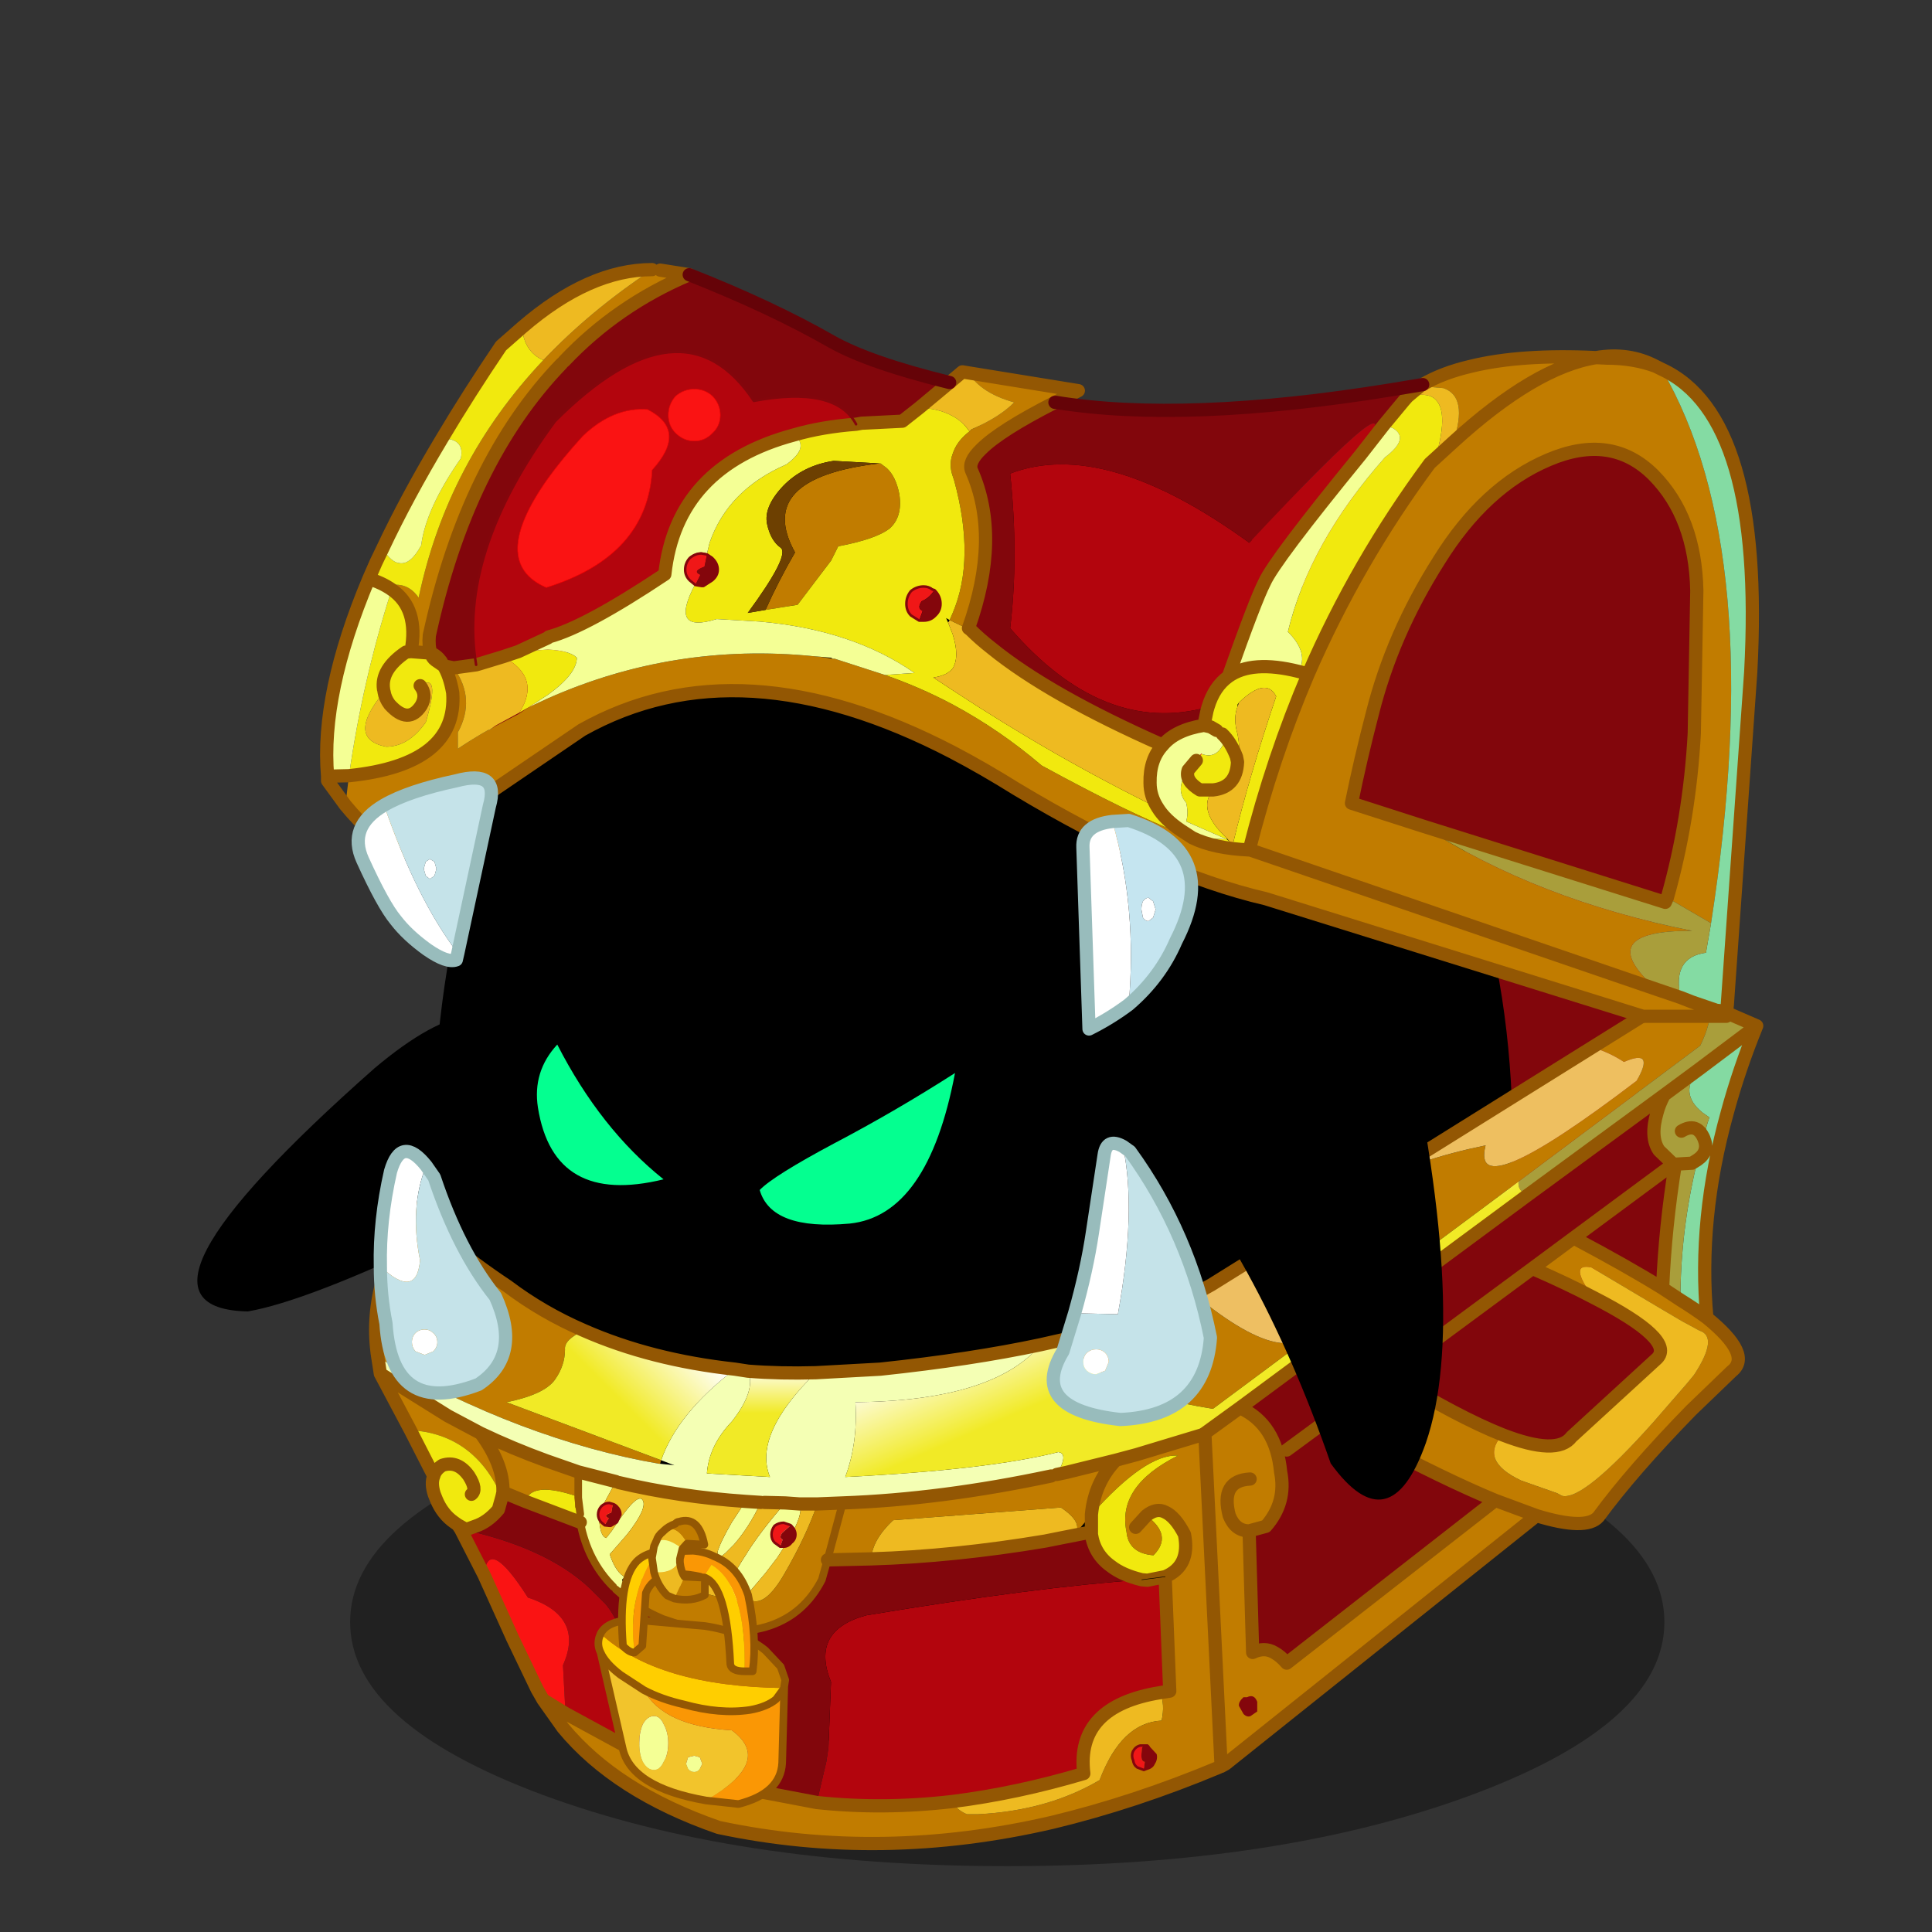 <svg xmlns:ffdec="https://www.free-decompiler.com/flash" xmlns:xlink="http://www.w3.org/1999/xlink" ffdec:objectType="frame" height="90" width="90" xmlns="http://www.w3.org/2000/svg"><rect width="100%" height="100%" fill="#333333" stroke="none"/><use ffdec:characterId="1" height="90" width="90" xlink:href="#a"/><use ffdec:characterId="18" height="131.45" transform="matrix(.573 0 0 .573 6.819 12.216)" width="131.45" xlink:href="#b"/><defs><path d="M90 90H0V0h90v90" fill="#8532b6" fill-opacity="0" fill-rule="evenodd" id="a"/><path d="M45.6 14.2q-18.9 7-45.65 7t-45.65-7q-18.95-7.05-18.95-17 0-9.9 18.95-16.95Q-26.8-26.8-.05-26.8t45.65 7.05Q64.55-12.7 64.55-2.8q0 9.95-18.95 17" fill-opacity=".353" fill-rule="evenodd" transform="translate(64.65 26.8)" id="i"/><path d="M0 12Q18.15-6.9 113.65 4q3.95 68-13.1 91.25Q50.7 116.25 0 93.1V12" fill="#82060c" fill-rule="evenodd" id="c"/><path d="M30.55 16.15q-.5 2.75-6.4 5.65-13.4 6.4-19.2 7.4Q-9.3 28.9 17.4 5.3 23.15.45 26.95.05h.85q.75.1 1.25.65 2.85 2.45 1.5 15.45" fill-rule="evenodd" id="d"/><path d="M51.05 0q21.25.2 37.6 19.55Q104.9 39 106.05 66.3q1.15 27.3-13.45 46.55-14.65 19.45-36.5 19.55-21.8 0-39.3-17.85Q-.9 96.6.05 67.55q1-29.2 15.3-48.45Q29.85-.25 51.05 0" fill-rule="evenodd" id="e"/><path d="M18.3 46.8Q11.05 25.95 0 13.5 11.3-4.6 25.1 1.55q6.95 30.5 2.55 43.25-3.55 10-9.35 2" fill-rule="evenodd" id="g"/><path d="M41.1 2.8q-2.65 14-10.35 14.8-7.7.7-8.85-3.3 1.35-1.4 7.35-4.6 6-3.15 11.85-6.9M.1 6.2Q-.45 2.65 2 0q4.25 8.3 10.45 13.25Q1.65 15.9.1 6.2" id="n" fill="#04ff90" fill-rule="evenodd"/><use ffdec:characterId="3" height="105.25" width="114.4" xlink:href="#c" id="j"/><use ffdec:characterId="5" height="29.2" width="31" xlink:href="#d" id="k"/><use ffdec:characterId="7" height="132.4" width="106.15" xlink:href="#e" id="l"/><use ffdec:characterId="9" height="85" width="137.05" xlink:href="#f" id="m"/><use ffdec:characterId="12" height="50.35" width="29.35" xlink:href="#g" id="o"/><use ffdec:characterId="14" height="75.95" width="141.45" xlink:href="#h" id="p"/><linearGradient gradientTransform="matrix(.004 .009 -.016 .007 77.7 33.5)" gradientUnits="userSpaceOnUse" id="q" spreadMethod="pad" x1="-819.2" x2="819.2"><stop offset=".004" stop-color="#fff"/><stop offset=".584" stop-color="#f1ea26"/></linearGradient><linearGradient gradientTransform="matrix(-.007 .007 -.005 -.005 24.85 39)" gradientUnits="userSpaceOnUse" id="r" spreadMethod="pad" x1="-819.2" x2="819.2"><stop offset=".004" stop-color="#fff"/><stop offset=".584" stop-color="#f1ea26"/></linearGradient><linearGradient gradientTransform="matrix(0 .005 -.018 0 -1.55 40.65)" gradientUnits="userSpaceOnUse" id="s" spreadMethod="pad" x1="-819.2" x2="819.2"><stop offset=".004" stop-color="#fff"/><stop offset=".588" stop-color="#f1ea26"/></linearGradient><g id="b" transform="translate(-16 -54.3)"><use ffdec:characterId="2" height="48" transform="translate(32.564 144.999) scale(.827)" width="129.2" xlink:href="#i"/><use ffdec:characterId="4" height="105.25" transform="translate(44.15 72) scale(.827)" width="114.4" xlink:href="#j"/><use ffdec:characterId="6" height="29.2" transform="translate(20.15 115.45) scale(.827)" width="31" xlink:href="#k"/><use ffdec:characterId="8" height="132.4" transform="translate(39.3 67.5) scale(.827)" width="106.15" xlink:href="#l"/><use ffdec:characterId="10" height="85" transform="translate(34.113 113.113) scale(.827)" width="137.05" xlink:href="#m"/><use ffdec:characterId="11" height="17.7" transform="translate(47.75 117.9) scale(.827)" width="41.1" xlink:href="#n"/><use ffdec:characterId="13" height="50.35" transform="translate(97.15 113.25) scale(.827)" width="29.35" xlink:href="#o"/><use ffdec:characterId="15" height="75.95" transform="translate(30.113 54.363) scale(.827)" width="141.45" xlink:href="#p"/></g><g id="f"><path d="M128.25 30.25q1.45.9 2.6 1.75 4.5 3.65 2.45 5.25l-4 3.85q-5.8 5.95-9.1 10.45-1.2 1.4-6.1-.1l-30.55 24.4-.45.25q-.2 0-.25.1-8.25 3.45-16.35 5.4-16.8 3.9-32.8.5-10.1-3.5-15.3-9.8l.25-1.4 5.7 3.1L29 76.05l7.25 2.25 7.1 1.35q6.5.7 13.35-.1.35.8 1.4 1.25h1.15q6.8-.35 11.9-3.35 2.15-5.65 6.1-5.85.35-1.6-.15-2.75l.95-.15-.45-11.25q2.5-1.05 1.9-4.15-.9-1.75-1.9-2.2-.85-.45-1.85.35 2.65 1.95.7 3.9-2.45-.2-2.65-2.3-.95-4.5 5.05-7.5-3.15-.2-8.5 5.8.3-3.15 2.4-5.35-2.1 2.2-2.4 5.35L68.7 53.3q.9-1.15-1.35-2.65l-16.5 1.25q-2.05 1.95-2.15 3.8l-4.3.1-.55 1.95q-3.45 6.7-13.4 4.6l-2.25-.75q-2.7-1.15-4.6-2.9l1.1-.35.6-.6q-.35 0-.7-.2 1.6-.15 10.6 2.3l.1.1 1.05-.55q1.6 1.6 3.8-2.2 2.2-3.8 3.25-6.9l2.5-.1q9.7-.35 20.5-2.65l.55-.15.95-.2 4.85-1.2 2.05-.55 6.45-1.95.25-.15 3.45-2.5q3.55 1.6 4 6.3.6 3-1.45 5.35l-1.65.45.35 11.95q1.15-.55 2.1 0 .65.35 1.25 1.05l20.5-16q-4.95-2.05-12.1-5.85l-4.05-2.3 5.65-4.2q6.9 4.2 11.2 5.9-2.3 2.55 1.85 4.5l3.55 1.25.45.25q2.05.55 9-7.25l3.3-3.8.7-.85q2.45-3.75.5-4.35l-1.75-.95-1.95-1.15-6.9-4.1q-2.35-.5.2 2.95-2.55-1.35-6-2.85l4.05-3q5.2 2.75 8.75 4.95l1.75 1.15M3.4 43.05.45 37.5l6.65 4.15 3.2 1.7q3.15 1.5 6.45 2.7l3.15 1.1v2.45q-4.6-1.6-5.2.45l-1.7-.7-.5-.2v-.1q.05-2.65-2.2-5.7 2.25 3.05 2.2 5.7v.1l-.1.45q-2.75-6.2-9-6.55M.2 35.9q-1.15-7.35 3.9-14.6 2.1 3.1 8.85 7.6 3.45 2.6 7.5 4.35-1.95.9-1.85 1.85 0 1.6-1 3-1.05 1.45-4.75 2.2l15.2 5.7-.1.35h-.1Q14.5 44.05.2 35.9m68.25-1.95q7.4-1.85 12-4.25 10.45 8.6 12.35 1.8-2.7-7.25 5.4-12.75 4.1-2.3 10.9-3.7-1.6 6.2 14.85-6.35 1.85-3.2-1.25-1.85-1.35-.9-3.1-1.45l7.95-4.95.55-.35.05-.1 3.1 1.35q0 1.75-1.05 3.9L112.35 18.6 82.3 40.95q-12.35-1.95-13.85-7m45.65 17.5-4.05-1.5 4.05 1.5m-31 24.65-1.6-32.75 1.6 32.75m-8.4-23.5 1.05-1.15-1.05 1.15m11.25-4.75Q83 48 83.9 51.45q.6 1.5 1.95 1.5-1.35 0-1.95-1.5-.9-3.45 2.05-3.6M45.9 50.2l-1.5 5.6 1.5-5.6m-25.8 1.1q-.9-.75-.2-1.6l.2 1.6" fill="#c17c00" fill-rule="evenodd" transform="translate(.65 .65)"/><path d="m19.9 47.15 3.7.95-1.75 3.2.2 1.3q.15.9.6 1.05l.55-.7q2.55-3.95 3.05-3 .45.8-1.55 3.35L23 55.25q.6 1.85 1.6 2.3-.8.1.1.8l-1.1.35-.25-.25Q20.8 55.9 20.1 52.1l.1-.65-.1-.15-.2-1.6.1-.1h-.1v-2.45m16.45 2.9 1.5.1Q36.7 52.6 35.2 54.3l-.8.8q-.9.8-.8.25V55q.25-.9 1.4-2.9l1.35-2.05m3.9.15 1.4.1q.6 1.15-2.2 5.3l-1.15 1.5-1.95 2.3-1.05.55-.1-.1q-.35-.15-.45-.8 0-1.3 1.6-3.7 1.3-2.15 3.9-5.15" fill="#f4ff95" fill-rule="evenodd" transform="translate(.65 .65)"/><path d="M119.7 30q-2.55-3.45-.2-2.95l6.9 4.1 1.95 1.15 1.75.95q1.95.6-.5 4.35l-.7.85-3.3 3.8q-6.95 7.8-9 7.25l-.45-.25L112.6 48q-4.15-1.95-1.85-4.5 5.4 2.1 6.8.2l8.4-7.7q1.85-1.85-6.25-6M23.6 48.1l.3.1q5.9 1.4 12.45 1.85L35 52.1q-1.15 2-1.4 2.9v.35q-.1.55.8-.25l.8-.8q1.5-1.7 2.65-4.15h.35l2.05.05q-2.6 3-3.9 5.15-1.6 2.4-1.6 3.7.1.65.45.8-9-2.45-10.6-2.3-1-.45-1.6-2.3l1.7-1.95q2-2.55 1.55-3.35-.5-.95-3.05 3l-.55.7q-.45-.15-.6-1.05l-.2-1.3 1.75-3.2m18.05 2.2h1.75q-1.05 3.1-3.25 6.9-2.2 3.8-3.8 2.2l1.95-2.3 1.15-1.5q2.8-4.15 2.2-5.3m25.9 3.3-1.75.35q-8.95 1.5-17.1 1.75.1-1.85 2.15-3.8l16.5-1.25q2.25 1.5 1.35 2.65l-1.15.3m9.55 15.25q.5 1.15.15 2.75-3.95.2-6.1 5.85-5.1 3-11.9 3.35H58.1q-1.05-.45-1.4-1.25 6.35-.8 12.9-2.75-.8-6.6 7.5-7.95" fill="#eeba21" fill-rule="evenodd" transform="translate(.65 .65)"/><path d="m10.65 57.3-2.3-4.5.4.05q8.7 1.95 12.85 6.3l.95.95Q25.9 64 24.35 74l-5.7-3.1-.25-4.75q2.15-4.8-3.45-6.65-3.95-6.2-4.3-2.2m32.7 22.35.95-4.05.2-1.35.25-6.45q-2.05-5.05 3.45-6.55 16.85-2.8 27.1-3.5l.55.05 1.75-.35.45 11.25-.95.15q-8.3 1.35-7.5 7.95-6.55 1.95-12.9 2.75-6.85.8-13.35.1" fill="#b3050d" fill-rule="evenodd" transform="translate(.65 .65)"/><path d="M126.65 10.1q-.5.95-.7 1.75-.7 2.4.2 3.7l1.4 1.35h.2q-1 6.2-1.25 12.2-3.55-2.2-8.75-4.95l-4.05 3q3.45 1.5 6 2.85 8.1 4.15 6.25 6l-8.4 7.7q-1.4 1.9-6.8-.2-4.3-1.7-11.2-5.9l-5.65 4.2 4.05 2.3q7.15 3.8 12.1 5.85l-20.5 16q-.6-.7-1.25-1.05-.95-.55-2.1 0l-.35-11.95 1.65-.45q2.05-2.35 1.45-5.35-.45-4.7-4-6.3L113.15 20l13.5-9.9M89.55 45l4.35-3.2-4.35 3.2m24.15-17.85L99.55 37.6l14.15-10.45m13.85-10.25-9.8 7.25 9.8-7.25M12.5 49.15l.5.2 1.7.7 5.4 2.05q.7 3.8 3.25 6.35l.25.25q1.9 1.75 4.6 2.9l2.25.75q9.95 2.1 13.4-4.6l.55-1.95 4.3-.1q8.15-.25 17.1-1.75l1.75-.35 2.8-.55v.25q.3 1.95 1.9 3.1 1.15.9 3.05 1.35-10.25.7-27.1 3.5-5.5 1.5-3.45 6.55l-.25 6.45-.2 1.35-.95 4.05-7.1-1.35Q33.6 75.85 29 76.05L24.35 74q1.55-10-1.8-13.9l-.95-.95q-4.15-4.35-12.85-6.3l.1-.05.35-.1.55-.2q1.25-.4 2.3-1.65l.35-1.25.1-.45" fill="#82060c" fill-rule="evenodd" transform="translate(.65 .65)"/><path d="m16.45 69.55-.6-1.05-2.4-5-2.8-6.2q.35-4 4.3 2.2 5.6 1.85 3.45 6.65l.25 4.75-2.2-1.35" fill="#fa1313" fill-rule="evenodd" transform="translate(.65 .65)"/><path d="m8.05 52.35-.35-.25q-1.15-.8-1.75-2.25l-.2-.5q-.35-1.1-.05-1.8l-2.3-4.5q6.25.35 9 6.55l-.35 1.25Q11 52.1 9.75 52.5l-.55.2-.35.1-.8-.45m62.3-1q5.35-6 8.5-5.8-6 3-5.05 7.5.2 2.1 2.65 2.3 1.95-1.95-.7-3.9 1-.8 1.85-.35 1 .45 1.9 2.2.6 3.1-1.9 4.15l-2.3.3q-1.9-.45-3.05-1.35-1.6-1.15-1.9-3.1v-1.95m-60.95-2q.6-.45-.25-1.8-1.1-1.55-2.6-1.05-.7.45-.85 1.05.15-.6.85-1.05 1.5-.5 2.6 1.05.85 1.35.25 1.8m5.3.7q.6-2.05 5.2-.45v.1-.1h.1l-.1.1q-.7.85.2 1.6l.1.15-.1.65-5.4-2.05" fill="#f1e90e" fill-rule="evenodd" transform="translate(.65 .65)"/><path d="M135.75 3.3q-1.75 4.3-2.9 8.55-2.9 10.45-2 20.15-1.15-.85-2.6-1.75 0-6.9 1.7-13.8 1.15-.8.6-2.1.2-1.05.55-2.05l-.65-.45q-2.45-1.95-.35-4.3l5.65-4.25" fill="#84daa2" fill-rule="evenodd" transform="translate(.65 .65)"/><path d="m135.75 3.3-5.65 4.25q-2.1 2.35.35 4.3l.65.45q-.35 1-.55 2.05l-.6 2.1q-1.7 6.9-1.7 13.8l-1.75-1.15q.25-6 1.25-12.2h-.2l-1.4-1.35q-.9-1.3-.2-3.7.2-.8.7-1.75l3.45-2.55-3.45 2.55-13.5 9.9q-.95-.6-.8-1.4L130.2 5.25q1.05-2.15 1.05-3.9l4.5 1.95m-5.8 13.15-.55.35-1.65.1 1.65-.1.55-.35m-1.6-2.8q1.5-.9 2.2.7-.7-1.6-2.2-.7" fill="#a99e3b" fill-rule="evenodd" transform="translate(.65 .65)"/><path d="M98.2 18.75 119.6 5.4q1.75.55 3.1 1.45 3.1-1.35 1.25 1.85-16.45 12.55-14.85 6.35-6.8 1.4-10.9 3.7" fill="#eebf60" fill-rule="evenodd" transform="translate(.65 .65)"/><path d="m80.45 29.7 1.7-.95 16.05-10q-8.1 5.5-5.4 12.75-1.9 6.8-12.35-1.8" fill="#eebf62" fill-rule="evenodd" transform="translate(.65 .65)"/><path d="M.45 37.5.2 35.9q14.3 8.15 27.65 10.45h.1l1.4.15-1.3-.5q1.6-4.6 7.25-8.95l1.3.2q.8 1.9-1.6 4.95-2.25 2.35-2.45 5.1l6.2.35q-1.7-4.15 4.5-10.25l6.35-.35q8.95-.95 15.75-2.4-4.6 5.5-18.2 5.65.25 4-1 7.35 14.05-.7 20.95-2.45 1.05.15-.15 2.2l-.55.15q-10.8 2.3-20.5 2.65l-2.5.1h-1.75l-1.4-.1-2.05-.05h-.35l-1.5-.1Q29.8 49.6 23.9 48.2l-.3-.1-3.7-.95-3.15-1.1q-3.3-1.2-6.45-2.7l-3.2-1.7L.45 37.5" fill="#f4ffb4" fill-rule="evenodd" transform="translate(.65 .65)"/><path d="m65.35 34.65 3.1-.7q1.5 5.05 13.85 7l30.05-22.35q-.15.8.8 1.4l-28.2 20.85-3.45 2.5-.25.15-6.45 1.95-2.05.55-4.85 1.2-.95.2q1.2-2.05.15-2.2-6.9 1.75-20.95 2.45 1.25-3.35 1-7.35 13.6-.15 18.2-5.65" fill="url(#q)" fill-rule="evenodd" transform="translate(.65 .65)"/><path d="M20.45 33.25q6.6 2.9 14.85 3.8-5.65 4.35-7.25 8.95l-15.2-5.7q3.7-.75 4.75-2.2 1-1.4 1-3-.1-.95 1.85-1.85" fill="url(#r)" fill-rule="evenodd" transform="translate(.65 .65)"/><path d="M36.6 37.25q3.2.25 6.65.15-6.2 6.1-4.5 10.25l-6.2-.35q.2-2.75 2.45-5.1 2.4-3.05 1.6-4.95" fill="url(#s)" fill-rule="evenodd" transform="translate(.65 .65)"/><path d="M20.55 50.25V47.8m3.7 11.55q1.9 1.75 4.6 2.9l2.25.75q9.95 2.1 13.4-4.6l.55-1.95 1.5-5.6m-26-.5v-.1m0 .1.2 1.6m0 .8q.7 3.8 3.25 6.35" fill="none" stroke="#935703" stroke-linecap="round" stroke-linejoin="round" stroke-width=".75"/><path d="M131.5 32.65q-.9-9.7 2-20.15 1.15-4.25 2.9-8.55l-5.65 4.25-3.45 2.55q-.5.95-.7 1.75-.7 2.4.2 3.7l1.4 1.35h.2l1.65-.1.55-.35q1.15-.8.6-2.1-.7-1.6-2.2-.7m-.1 16.6q1.45.9 2.6 1.75 4.5 3.65 2.45 5.25l-4 3.85q-5.8 5.95-9.1 10.45-1.2 1.4-6.1-.1L84.2 76.5l-.45.25q-.2 0-.25.1-8.25 3.45-16.35 5.4-16.8 3.9-32.8.5-10.1-3.5-15.3-9.8L17.1 70.2l-.6-1.05-2.4-5-2.8-6.2-2.3-4.5-.3-.45-.35-.25q-1.15-.8-1.75-2.25l-.2-.5q-.35-1.1-.05-1.8l-2.3-4.5-2.95-5.55-.25-1.6q-1.15-7.35 3.9-14.6 2.1 3.1 8.85 7.6 3.45 2.6 7.5 4.35 6.6 2.9 14.85 3.8l1.3.2q3.2.25 6.65.15l6.35-.35q8.95-.95 15.75-2.4l3.1-.7q7.4-1.85 12-4.25l1.7-.95 16.05-10 21.4-13.35 7.95-4.95m.55-.35.05-.1L131.9 2l4.5 1.95m-16.05 26.7q8.1 4.15 6.25 6l-8.4 7.7q-1.4 1.9-6.8-.2-4.3-1.7-11.2-5.9l-5.65 4.2 4.05 2.3q7.15 3.8 12.1 5.85l4.05 1.5m14.15-21.2-1.75-1.15q-3.55-2.2-8.75-4.95l-4.05 3q3.45 1.5 6 2.85m6.8-.9q.25-6 1.25-12.2M85.6 41.5q3.55 1.6 4 6.3.6 3-1.45 5.35l-1.65.45.35 11.95q1.15-.55 2.1 0 .65.35 1.25 1.05l20.5-16m-16.15-8.15-4.35 3.2m-4.6-4.15L82.15 44l1.6 32.75M82.15 44l-.25.15-6.45 1.95-2.05.55Q71.3 48.85 71 52v1.7l-2.8.55-1.75.35q-8.95 1.5-17.1 1.75l-4.3.1M76.4 52.1l-1.05 1.15m38.45-32.6L85.6 41.5m14.6-3.25 14.15-10.45M86.5 53.6q-1.35 0-1.95-1.5-.9-3.45 2.05-3.6m31.8-23.7 9.8-7.25m-.9-6.8-13.5 9.9m-46.2 27.4.95-.2 4.85-1.2M6.35 48.2q.15-.6.85-1.05 1.5-.5 2.6 1.05.85 1.35.25 1.8M1.1 38.15l6.65 4.15 3.2 1.7q3.15 1.5 6.45 2.7l3.15 1.1 3.7.95m.3.1q5.9 1.4 12.45 1.85l1.5.1m.35 0 2.05.05 1.4.1h1.75l2.5-.1q9.7-.35 20.5-2.65m-53.9 1.6.5.2 1.7.7 5.4 2.05m-7.6-2.95v-.1q.05-2.65-2.2-5.7M25 74.65l4.65 2.05 7.25 2.25L44 80.3q6.5.7 13.35-.1 6.35-.8 12.9-2.75-.8-6.6 7.5-7.95l.95-.15-.45-11.25q2.5-1.05 1.9-4.15-.9-1.75-1.9-2.2-.85-.45-1.85.35m-.45 6.3q-1.9-.45-3.05-1.35-1.6-1.15-1.9-3.1v-.25m-57.95-3.45-.35 1.25q-1.05 1.25-2.3 1.65l-.55.2-.35.1-.1.05m.1-.05L8.7 53m10.6 18.55-2.2-1.35m7.9 4.45-5.7-3.1M75.95 58.4l.55.05 1.75-.35m-65.2-7.85.1-.45" fill="none" stroke="#935703" stroke-linecap="round" stroke-linejoin="round" stroke-width="1.3"/><path d="m78.25 58.1-2.3.3" fill="none" stroke="#000" stroke-linecap="round" stroke-linejoin="round" stroke-width=".05"/><path d="M22.1 63.05q.7-1.35 3.45-1.35l6.8.6q3.65.55 5.95 2.4l1.5 1.6.45 1.3-.1.65v.15q-12.45-.15-18.05-5.35" fill="#c17c00" fill-rule="evenodd" transform="translate(.65 .65)"/><path d="M22.1 64.9q-.35-.7-.15-1.45l.15-.4q5.6 5.2 18.05 5.35l-.8 1.1q-.9.75-2.55 1.05-2.95.45-6.55-.55-2.2-.5-3.9-1.4l-2.3-1.5q-1.5-1.15-1.95-2.2" fill="#ffce00" fill-rule="evenodd" transform="translate(.65 .65)"/><path d="m40.15 68.4-.2 7.35q-.15 3-4.3 4.05l-3.2-.35q6.7-3.85 2.55-6.9-6.7-.4-8.65-3.95 1.7.9 3.9 1.4 3.6 1 6.55.55 1.65-.3 2.55-1.05l.8-1.1" fill="#fa9705" fill-rule="evenodd" transform="translate(.65 .65)"/><path d="M32.45 79.45q-7.4-1.3-8.2-5.2L22.1 64.9q.45 1.05 1.95 2.2l2.3 1.5q1.95 3.55 8.65 3.95 4.15 3.05-2.55 6.9m-4.15-3.8q.45-.7.45-1.85 0-1.05-.45-1.85-.35-.8-.95-.8-.65 0-1.1.8-.35.8-.35 1.85 0 1.15.35 1.85.45.8 1.1.8.6 0 .95-.8m3.55-.45-.55-.15-.6.15-.2.65.2.5q.25.3.6.3t.55-.3l.25-.5-.25-.65" fill="#f2c42c" fill-rule="evenodd" transform="translate(.65 .65)"/><path d="m31.85 75.2.25.65-.25.5q-.2.3-.55.3-.35 0-.6-.3l-.2-.5.2-.65.6-.15.55.15m-3.55.45q-.35.8-.95.8-.65 0-1.1-.8-.35-.7-.35-1.85 0-1.05.35-1.85.45-.8 1.1-.8.6 0 .95.8.45.8.45 1.85 0 1.15-.45 1.85" fill="#f4ff95" fill-rule="evenodd" transform="translate(.65 .65)"/><path d="M22.75 63.7q.7-1.35 3.45-1.35l6.8.6q3.65.55 5.95 2.4l1.5 1.6.45 1.3-.1.65v.15l-.2 7.35q-.15 3-4.3 4.05l-3.2-.35q-7.4-1.3-8.2-5.2l-2.15-9.35q-.35-.7-.15-1.45l.15-.4m18.05 5.35V69m0 .05-.8 1.1q-.9.75-2.55 1.05-2.95.45-6.55-.55-2.2-.5-3.9-1.4l-2.3-1.5q-1.5-1.15-1.95-2.2" fill="none" stroke="#935703" stroke-linecap="round" stroke-linejoin="round" stroke-width=".75"/><path d="m32.2 57.55-.3-.1q-4.3-.95-5.35 1.6l-.35 5.2-.75.65q-.8-5.6 2.15-9.9l3.6-.1q1.15.1 2.05.55 2.4.95 3.35 3.8.9 4.2.45 7.5h-.8q.2-8.4-3.25-10.45l-.8 1.25" fill="#fa9705" fill-rule="evenodd" transform="translate(.65 .65)"/><path d="M25.45 64.9q-.5.05-1.15-.65-.5-6.35 1.35-8.3.7-.7 1.95-.95-2.95 4.3-2.15 9.9m10.8 1.85q-1.3 0-1.4-.7-.35-7.7-2.5-8.5h-.15l.8-1.25q3.45 2.05 3.25 10.45" fill="#ffce00" fill-rule="evenodd" transform="translate(.65 .65)"/><path d="M32.55 58.1q-4.3-.95-5.35 1.6l-.35 5.2-.75.65q-.5.05-1.15-.65-.5-6.35 1.35-8.3.7-.7 1.95-.95l3.6-.1q1.15.1 2.05.55 2.4.95 3.35 3.8.9 4.2.45 7.5h-.8q-1.3 0-1.4-.7-.35-7.7-2.5-8.5h-.15" fill="none" stroke="#935703" stroke-linecap="round" stroke-linejoin="round" stroke-width=".75"/><path d="m30.35 57.45 2 .1v1.7q-1.3.7-3 .35l1-2.15m-2.05-4.5q.45-.45 1.15-.7.15-.2.35-.2 1.95-.6 2.5 2.25l-1.7-.1q-1.05-1.95-2.3-1.25" fill="#c17c00" fill-rule="evenodd" transform="translate(.65 .65)"/><path d="m29.35 59.6-.7-.3q-.95-.95-1.3-2.3 2 .2 2.55-1.3v.35q.1.9.45 1.4l-1 2.15m-2-5.15.25-.55q.15-.5.6-.85l.1-.1q1.25-.7 2.3 1.25l-.45.5-.1-.05q-2-1.5-2.7-.2" fill="#eeba21" fill-rule="evenodd" transform="translate(.65 .65)"/><path d="m27.35 57-.2-1.4.2-1.15q.7-1.3 2.7.2l-.15 1.05q-.55 1.5-2.55 1.3" fill="#f4ff95" fill-rule="evenodd" transform="translate(.65 .65)"/><path d="m31 58.1 2 .1v1.7q-1.3.7-3 .35l-.7-.3q-.95-.95-1.3-2.3l-.2-1.4.2-1.15.25-.55q.15-.5.6-.85l.1-.1q.45-.45 1.15-.7.15-.2.35-.2 1.95-.6 2.5 2.25l-1.7-.1-.45.5-.25 1v.35q.1.9.45 1.4z" fill="none" stroke="#935703" stroke-linecap="round" stroke-linejoin="round" stroke-width=".75"/><path d="m39.75 54.5-.55-.4q-.3-.3-.3-.8 0-.45.3-.85.4-.3.9-.3l.6.2.1.05-.85.75q-.35.5.05.65l-.25.7" fill="#f01717" fill-rule="evenodd" transform="translate(.65 .65)"/><path d="m40.8 52.4.05.05q.4.4.4.85 0 .5-.4.8-.3.4-.75.4h-.35l.25-.7q-.4-.15-.05-.65l.85-.75" fill="#84060c" fill-rule="evenodd" transform="translate(.65 .65)"/><path d="m40.4 55.15-.55-.4q-.3-.3-.3-.8 0-.45.3-.85.4-.3.9-.3l.6.2.1.05.05.05q.4.4.4.85 0 .5-.4.8-.3.4-.75.4h-.35z" fill="none" stroke="#84060c" stroke-linecap="round" stroke-linejoin="round" stroke-width=".25"/><path d="M23.3 50.3q.2.05.4.25.35.35.35.8l-.35.75-.6.35h-.15l-.45-.05.4-.7q-.65-.25.25-.55l.15-.85" fill="#84060c" fill-rule="evenodd" transform="translate(.65 .65)"/><path d="m22.5 52.4-.35-.3q-.3-.35-.3-.75 0-.45.3-.8.35-.35.8-.35l.35.1-.15.85q-.9.3-.25.55l-.4.7" fill="#f01717" fill-rule="evenodd" transform="translate(.65 .65)"/><path d="M23.95 50.95q.2.05.4.25.35.35.35.8l-.35.75-.6.35h-.15l-.45-.05-.35-.3q-.3-.35-.3-.75 0-.45.3-.8.35-.35.8-.35l.35.1z" fill="none" stroke="#84060c" stroke-linecap="round" stroke-linejoin="round" stroke-width=".25"/><path d="m75.5 76.45-.65-.25q-.35-.25-.4-.7-.2-.45 0-.9.25-.45.7-.55h.35q-.2.1-.2.55-.15 1 .3 1.05l-.1.8" fill="#f01717" fill-rule="evenodd" transform="translate(.65 .65)"/><path d="M75.5 74.05h.35l.1.1.05.1.65.7q.1.45-.2.9-.15.35-.7.5l-.25.1.1-.8q-.45-.05-.3-1.05 0-.45.2-.55" fill="#84060c" fill-rule="evenodd" transform="translate(.65 .65)"/><path d="m76.15 77.1-.65-.25q-.35-.25-.4-.7-.2-.45 0-.9.25-.45.7-.55h.7l.1.1.05.1.65.7q.1.45-.2.9-.15.35-.7.5l-.25.1z" fill="none" stroke="#84060c" stroke-linecap="round" stroke-linejoin="round" stroke-width=".25"/><path d="M85.3 69.3h.35q.7-.35 1 .45v.95l-.65.45q-.35.15-.7-.2l-.45-.8q-.05-.4.45-.85" fill="#84060c" fill-rule="evenodd" transform="translate(.65 .65)"/><path d="m73.45 15.15.7.5q5.85 8.05 7.9 18.3-.55 7.7-8.85 8.05-9.1-1-5.65-6.7l1.15-3.75 4.25.1q1.85-10.15.5-16.5m-1.4 21.2q0-.55-.35-.9t-.9-.35q-.5 0-.9.35-.35.35-.35.9 0 .5.35.85.4.35.9.35l.9-.35.35-.85" fill="#c5e3e9" fill-rule="evenodd" transform="translate(.65 .65)"/><path d="M73.45 15.15q1.35 6.35-.5 16.5l-4.25-.1q1.2-4.25 1.75-7.95L71.6 16q.25-1.75 1.85-.85m-1.4 21.2-.35.85-.9.35q-.5 0-.9-.35-.35-.35-.35-.85 0-.55.35-.9.4-.35.9-.35.55 0 .9.35t.35.9" fill="#fff" fill-rule="evenodd" transform="translate(.65 .65)"/><path d="m69.35 32.2-1.15 3.75q-3.45 5.7 5.65 6.7 8.3-.35 8.85-8.05-2.05-10.25-7.9-18.3l-.7-.5q-1.6-.9-1.85.85l-1.15 7.6q-.55 3.7-1.75 7.95z" fill="none" stroke="#98bcbc" stroke-linecap="round" stroke-linejoin="round" stroke-width="1.3"/><path d="M.45 26.95q-.1-4.5 1-9.35 1.05-3.6 3.5-.55-1.65 4.1-.6 9.3-.35 3.9-3.9.6m4.35 8.7-.9-.35q-.35-.4-.35-.9 0-.55.35-.9t.9-.35q.5 0 .85.35.4.35.4.9 0 .5-.4.9l-.85.35" fill="#fff" fill-rule="evenodd" transform="translate(.65 .65)"/><path d="m4.95 17.05.8 1.15q2.4 7.2 6 11.7 2.65 5.8-1.65 8.65-8.5 3.25-9.1-6-.55-2.75-.55-5.6 3.55 3.3 3.9-.6-1.05-5.2.6-9.3m-.15 18.6.85-.35q.4-.4.4-.9 0-.55-.4-.9-.35-.35-.85-.35-.55 0-.9.35t-.35.9q0 .5.35.9l.9.35" fill="#c5e3e9" fill-rule="evenodd" transform="translate(.65 .65)"/><path d="m5.6 17.7.8 1.15q2.4 7.2 6 11.7 2.65 5.8-1.65 8.65-8.5 3.25-9.1-6-.55-2.75-.55-5.6-.1-4.5 1-9.35 1.05-3.6 3.5-.55z" fill="none" stroke="#98bcbc" stroke-linecap="round" stroke-linejoin="round" stroke-width="1.3"/></g><g id="h"><path d="m124.8 8.65 1.05.05q2.65 0 4.8.8l.6.3q10.5 18 4.85 54.45l-4.3-2.5q2.2-7.8 2.65-16.15l.25-14.05q-.15-7.2-4.25-11.35-4.15-4.15-10.35-1.5-6.25 2.65-10.75 9.9-4.6 7.25-6.55 15.05-1.15 4.4-2.05 8.8l7 2.25q11.2 7.25 26.5 10.3-10.05-.05-3.5 5.75L90.8 57.05h-.1.1l39.95 13.7 1.05.9 1.3.2.55 1.55h-4.25L92.35 61.85q-10.75-2.5-24.55-10.8-3.2-2-6.25-3.6-20.95-10.9-36.45-2.2L7.25 57.4q-2.75-1.55-5.4-4.75l.35-2.9q10.7-1.1 10.2-8.15-.3-1.7-.9-2.65l1 .2q2.2 3.05.4 6.35v1.6q1.5-1 3-1.85h.1l.65-.4 2.2-1.15 1.05-.7 1.85-.85q12.4-5.5 26.1-4.15l.6.05 1.3.2h.2l4.95 1.6q3.45 1.2 6.65 2.9 4.65 2.5 8.75 6 8.8 4.8 13.4 6.55l1.4.55q2.15 1.05 5.6 1.2 2.3-9.1 5.8-17.3 4.8-11.05 11.95-20.7l.35.1-.15.45q1.65-1.4 2.1-2.65 8.05-7.35 14.05-8.3-6 .95-14.05 8.3 1.5-4.45-.95-5.3l-2.3-.2q.05-.05.25-.15 1.95-1.15 4.75-1.8 4.9-1.2 12.3-.85M32 0l.8.05 2.85.45q-7.1 3-12.3 8.5l-.25.25q-9.3 9.65-13 26.7-.1 1.05.15 1.75l-1.95-.15q.8-4.25-1.9-6.1l.05-.45q1.6-.2 2.6 1.25Q11.85 18.9 21.3 8.9 25.9 4.05 32 0m31.1 10.15 10.8 1.75-2.3 1.15q-5.4 2.75-7.25 4.6-1.3 1.25-.95 2.1 2.9 6.55-.3 15.5v.1l-1.85-.9.3-.7q2.25-5.3.15-13l-.15-.45q-.4-1.15 0-2.2.4-1.25 1.65-2.2l.2-.2q2.7-1.15 4.2-2.65-3.25-.9-4.5-2.9m-8.75 8.9h.1l.6.45q.9.8 1.25 2.55.35 2.25-.95 3.4Q54 26.5 50.3 27.2l-.7 1.4-3.3 4.35-3.15.5q1.25-2.8 2.9-5.65-4.05-7.3 8.3-8.75" fill="#c17c00" fill-rule="evenodd" transform="translate(.65 .65)"/><path d="M108.45 19.05q-7.15 9.65-11.95 20.7-3.5 8.2-5.8 17.3-3.45-.15-5.6-1.2l3.4.15-4-1.75q.25-.8 0-1.85-1.15-1.35.2-3.2l.8-.95.5-.65q1.4.55 2.15-.95l-.1-1-.55-.35-.6-.35-.65-.15.3-1.45.1-.35q.6-2 2-3 2.3-1.65 6.9-.5 1.05-1.8-1.05-3.9 2.1-8.75 9.55-17.15 2.45-1.85.8-2.85l-.9-.35 1.95-2.35.35-.4q1.6-.4 2.4 0 1.85 1 .35 6.05l-.55.5M4.15 30.4l.7-1.6.65-1.35q.9 1.35 1.65 1.4 1.1.2 2.15-1.75.45-3.6 3.9-8.55.4-1.95-1.85-1.95 2.65-4.45 5.8-9.1l2.05-1.8q.25 2.4 2.1 3.2-9.45 10-12.25 23.35-1-1.45-2.6-1.25l-.05.45q-1-.7-2.25-1.05m92.35 9.35-.95-.25.95.25m-6.8 2.8-.15.2v.2q-.45 1.2 0 2.7.25 1.25.1 2.3l-.2-.05q-.55-1.45-1.4-2.25.85.8 1.4 2.25l.1.5-1.05 1.7-1.35 1.05Q85.5 53.1 88.5 55.9v.1l.25.2.35.25q1.6-6.65 4.25-14.5-1-1.95-3.65.6m-2.55 8.6h-1.3q-1.5-.9-1.15-1.95-.35 1.05 1.15 1.95h1.3M81.7 52.9q.7 1.15 2.25 2.2l-.25.2q-4.6-1.75-13.4-6.55-4.1-3.5-8.75-6-3.2-1.7-6.65-2.9l2.9-.2q-6.1-4.25-15.2-5.05l-4.25-.25q-4.75 1.5-2.1-3.45l.6.1h.2q.55-.1.9-.55.5-.45.5-1.05 0-.6-.5-1.15l-.55-.35.25-1.05q1.8-5.2 7.55-7.7 2.35-1.7.75-2.9 2.75-.8 6.1-1.05l.55-.1 4-.2 1.65-1.3q1.85 0 3.3.8.95.5 1.65 1.5-1.25.95-1.65 2.2-.4 1.05 0 2.2l.15.45q2.1 7.7-.15 13l-.3.7-.35-.2.2.45.45 1.15q.7 2.2 0 3.35-.55.7-1.9.9l1.9 1.25Q71.5 47.9 81.7 52.9M11.5 38.95q.6.95.9 2.65.5 7.05-10.2 8.15 1.35-9.45 4.2-18.3 2.7 1.85 1.9 6.1l1.95.15q.1.45.45.7l.8.55m42.85-19.9-4.5-.25q-3 .45-4.95 2.45-1.95 2.05-1.6 3.75.35 1.65 1.35 2.35.9.75-3.25 6.4l1.75-.3 3.15-.5 3.3-4.35.7-1.4q3.7-.7 5.05-1.75 1.3-1.15.95-3.4-.35-1.75-1.25-2.55l-.6-.45h-.1m5.4 12.4-.15-.1q-.35-.25-.9-.25-.7 0-1.25.45-.45.5-.45 1.2t.45 1.15l.8.55h.45q.7 0 1.15-.55.55-.45.55-1.15t-.55-1.2l-.1-.1M9.2 40.9q.7.9.1 1.95-1.25 1.95-3.1-.1-.45-.6-.55-1.25-3.8 4.6.2 5.4 2.2 0 3.9-2.4 1.5-5-.55-3.6m-3.6.35.05.25-.05-.25q-.3-1.95 2.2-3.65l.5-.05-.5.05q-2.5 1.7-2.2 3.65m11.75-3.2 1.5-.5 2.9-.2q2.15.1 2.85.8 0 1.6-2.85 3.65L19.9 43l-.95.55q2.2-3.45-1.6-5.5" fill="#f1e90e" fill-rule="evenodd" transform="translate(.65 .65)"/><path d="M19.2 5.7Q25.8 0 32 0q-6.1 4.05-10.7 8.9-1.85-.8-2.1-3.2m42.05 5.4 1.25-1.05.6.1q1.25 2 4.5 2.9-1.5 1.5-4.2 2.65l-.2.2q-.7-1-1.65-1.5-1.45-.8-3.3-.8l3-2.5m46.25.35 2.3.2q2.45.85.95 5.3l-1.75 1.6q1.5-5.05-.35-6.05-.8-.4-2.4 0l1.25-1.05m-17.95 31.5.15-.4q2.65-2.55 3.65-.6-2.65 7.85-4.25 14.5l-.35-.25-.25-.3q-3-2.8-1.35-4.75 2.3-.25 2.4-2.75l.1-.45q.15-1.05-.1-2.3-.45-1.5 0-2.7m-7.35 3.8q-1.3 1.4-1.25 3.7 0 1.3.75 2.45-10.2-5-20.15-11.55l-1.9-1.25q1.35-.2 1.9-.9.7-1.15 0-3.35l-.45-1.15.15-.25 1.85.9.2.05q.9.9 2.05 1.8Q71 41.8 82.2 46.75M16 45.25h-.1q-1.5.85-3 1.85v-1.6q1.8-3.3-.4-6.35l2.2-.3.35-.1 2.3-.7q3.8 2.05 1.6 5.5l-2.3 1.25-.65.45M5.65 41.5q.1.65.55 1.25 1.85 2.05 3.1.1.6-1.05-.1-1.95 2.05-1.4.55 3.6-1.7 2.4-3.9 2.4-4-.8-.2-5.4" fill="#eeba21" fill-rule="evenodd" transform="translate(.65 .65)"/><path d="M136.1 64.25q5.65-36.45-4.85-54.45 10.1 4.65 8.75 29.75l-2.3 32.7-3.45-.25-1.15-.45q-.85-3.95 2.5-4.4l.5-2.9" fill="#84dba3" fill-rule="evenodd" transform="translate(.65 .65)"/><path d="m43.15 33.45-1.75.3q4.15-5.65 3.25-6.4-1-.7-1.35-2.35-.35-1.7 1.6-3.75 1.95-2 4.95-2.45l4.5.25Q42 20.5 46.05 27.8q-1.65 2.85-2.9 5.65" fill="#6d4001" fill-rule="evenodd" transform="translate(.65 .65)"/><path d="M.1 49.8q-.7-8.1 4.05-19.4 1.25.35 2.25 1.05-2.85 8.85-4.2 18.3l-2.1.05m5.4-22.35q2.4-5.1 5.85-10.85 2.25 0 1.85 1.95-3.45 4.95-3.9 8.55-1.05 1.95-2.15 1.75-.75-.05-1.65-1.4m96.15-9.25 2.3-2.95.9.35q1.65 1-.8 2.85-7.45 8.4-9.55 17.15 2.1 2.1 1.05 3.9-4.6-1.15-6.9.5 2.65-7.5 3.55-9.25.95-2.15 9.45-12.55m-15.4 26.6.65.15.6.35.55.35.1 1q-.75 1.5-2.15.95l-.5.65-.8.95q-1.35 1.85-.2 3.2.25 1.05 0 1.85l4 1.75-3.4-.15-1.15-.75q-1.55-1.05-2.25-2.2-.75-1.15-.75-2.45-.05-2.3 1.25-3.7 1.25-1.5 4.05-1.95M54.9 39.85l-4.95-1.6h-.2l-.15-.1-1.15-.1-.6-.05q-13.7-1.35-26.1 4.15L19.9 43l1.85-1.2q2.85-2.05 2.85-3.65-.7-.7-2.85-.8l-2.9.2 2.9-1.35.1-.1q3.6-.95 11.4-6.15 1.15-10.6 12.7-13.7 1.6 1.2-.75 2.9-5.75 2.5-7.55 7.7l-.25 1.05-.55-.1q-.6 0-1.15.45-.4.55-.4 1.15 0 .6.4 1.05l.55.45q-2.65 4.95 2.1 3.45l4.25.25q9.1.8 15.2 5.05l-2.9.2" fill="#f4ff95" fill-rule="evenodd" transform="translate(.65 .65)"/><path d="M130.75 70.75q-6.55-5.8 3.5-5.75-15.3-3.05-26.5-10.3l23.85 7.5.2-.45 4.3 2.5-.5 2.9q-3.35.45-2.5 4.4l-2.35-.8" fill="#a99e3b" fill-rule="evenodd" transform="translate(.65 .65)"/><path d="m107.75 54.7-7-2.25q.9-4.4 2.05-8.8 1.95-7.8 6.55-15.05 4.5-7.25 10.75-9.9 6.2-2.65 10.35 1.5 4.1 4.15 4.25 11.35l-.25 14.05q-.45 8.35-2.65 16.15l-.2.45-23.85-7.5M35.65.5q8.1 3.2 13.95 6.55 3.7 2.1 11.65 4.05l-3 2.5-1.65 1.3-4 .2-.55.1q-2-3.8-10.05-2.3-7-10.55-19.55 2-9.6 13-7.75 23.95l-2.2.3-1-.2-.25-.45q-.45-.6-1-.8-.25-.7-.15-1.75 3.7-17.05 13-26.7l.25-.25q5.2-5.5 12.3-8.5M71.6 13.05h.1q12.65 2.05 33.05-1.25l1.5-.25 1.25-.1-1.25 1.05-.35.4-1.95 2.35-2.3 2.95q5.65-9.1-10.95 8.65-14.25-10.35-23.5-6.8.85 8.1 0 15.2 9.15 10.6 19.45 7.75l-.1.35-.3 1.45q-2.8.45-4.05 1.95Q71 41.8 65.35 37.2q-1.15-.9-2.05-1.8l-.2-.15q3.2-8.95.3-15.5-.35-.85.95-2.1 1.85-1.85 7.25-4.6" fill="#82060c" fill-rule="evenodd" transform="translate(.65 .65)"/><path d="M25.2 16.35q3-2.85 6.35-2.6 4 2.05.45 5.95-.45 8.45-10.4 11.55-5.7-2.45.15-10.7 1.4-1.95 3.45-4.2m13.5-2.05q0 1.05-.75 1.75-.75.8-1.8.8t-1.85-.8q-.7-.7-.7-1.75t.7-1.85q.8-.7 1.85-.7t1.8.7q.75.8.75 1.85" fill="#fa1313" fill-rule="evenodd" transform="translate(.65 .65)"/><path d="M88.65 40q-1.4 1-2 3-10.3 2.85-19.45-7.75.85-7.1 0-15.2 9.25-3.55 23.5 6.8 16.6-17.75 10.95-8.65-8.5 10.4-9.45 12.55-.9 1.75-3.55 9.25m-36.6-24.8q-3.35.25-6.1 1.05-11.55 3.1-12.7 13.7-7.8 5.2-11.4 6.15l-.1.1-2.9 1.35-1.5.5-2.3.7-.35.1Q12.85 27.9 22.45 14.9 35 2.35 42 12.9q8.05-1.5 10.05 2.3m-13.35-.9q0-1.05-.75-1.85-.75-.7-1.8-.7t-1.85.7q-.7.8-.7 1.85t.7 1.75q.8.8 1.85.8t1.8-.8q.75-.7.75-1.75m-13.5 2.05q-2.05 2.25-3.45 4.2-5.85 8.25-.15 10.7 9.95-3.1 10.4-11.55 3.55-3.9-.45-5.95-3.35-.25-6.35 2.6" fill="#b3050d" fill-rule="evenodd" transform="translate(.65 .65)"/><path d="m88.15 45.95.55.35.1 1m-2.15.95-.5.65M25.85 17q3-2.85 6.35-2.6 4 2.05.45 5.95-.45 8.45-10.4 11.55-5.7-2.45.15-10.7 1.4-1.95 3.45-4.2m13.5-2.05q0 1.05-.75 1.75-.75.8-1.8.8t-1.85-.8q-.7-.7-.7-1.75t.7-1.85q.8-.7 1.85-.7t1.8.7q.75.8.75 1.85M6.3 42.15l-.05-.25" fill="none" stroke="red" stroke-linecap="round" stroke-linejoin="round" stroke-width=".05"/><path d="m131.9 10.45-.6-.3q-2.15-.8-4.8-.8l-1.05-.05q-6 .95-14.05 8.3l-1.75 1.6-.55.5q-7.15 9.65-11.95 20.7-3.5 8.2-5.8 17.3h.1l39.95 13.7 2.35.8 1.15.45 3.35 1.15v.25h-8.2L93 62.5Q82.25 60 68.45 51.7q-3.2-2-6.25-3.6-20.95-10.9-36.45-2.2L7.9 58.05Q5.15 56.5 2.5 53.3L.75 50.9v-.45q-.7-8.1 4.05-19.4l.7-1.6.65-1.35Q8.55 23 12 17.25q2.65-4.45 5.8-9.1l2.05-1.8q6.6-5.7 12.8-5.7m75.75 54.7-7-2.25q.9-4.4 2.05-8.8 1.95-7.8 6.55-15.05 4.5-7.25 10.75-9.9 6.2-2.65 10.35 1.5 4.1 4.15 4.25 11.35l-.25 14.05q-.45 8.35-2.65 16.15l-.2.45-23.85-7.5m23.5-44.9q10.1 4.65 8.75 29.75l-2.3 32.7-.1.9M33.45.7l2.85.45q-7.1 3-12.3 8.5m37.9 2.1 1.25-1.05.6.1 10.8 1.75-2.3 1.15q-5.4 2.75-7.25 4.6-1.3 1.25-.95 2.1 2.9 6.55-.3 15.5l.2.15q.9.9 2.05 1.8 5.65 4.6 16.85 9.55-1.3 1.4-1.25 3.7 0 1.3.75 2.45.7 1.15 2.25 2.2l1.15.75q2.15 1.05 5.6 1.2m17.05-45.75q1.95-1.15 4.75-1.8 4.9-1.2 12.3-.85 3.2-.55 5.85.85m-23.15 1.95q.05-.05.25-.15m-6.1 6.9 2.3-2.95 1.95-2.35.35-.4 1.25-1.05M96.2 40.15l.95.25m-6.95 8.65q-.1 2.5-2.4 2.75h-1.3q-1.5-.9-1.15-1.95l.8-.95m1.15-5.25q.6-2 2-3 2.65-7.5 3.55-9.25.95-2.15 9.45-12.55m-15 24.8-.1.35-.3 1.45.65.15.6.35m.55.35q.85.8 1.4 2.25l.1.5m-3.3-3.6q-2.8.45-4.05 1.95m6.45-6.75q2.3-1.65 6.9-.5m-83.05-.35-1-.2q.6.95.9 2.65.5 7.05-10.2 8.15l-2.1.05m58.15-36.2-1.65 1.3-4 .2-.55.1q-3.35.25-6.1 1.05Q35.05 20 33.9 30.6q-7.8 5.2-11.4 6.15l-.1.1-2.9 1.35-1.5.5-2.3.7-.35.1-2.2.3M61.9 11.75l-3 2.5M4.8 31.05q1.25.35 2.25 1.05 2.7 1.85 1.9 6.1l1.95.15q-.25-.7-.15-1.75 3.7-17.05 13-26.7M6.3 42.15q.1.65.55 1.25 1.85 2.05 3.1.1.6-1.05-.1-1.95m-3.6.35q-.3-1.95 2.2-3.65l.5-.05m1.95.15q.1.45.45.7l.8.55-.25-.45q-.45-.6-1-.8" fill="none" stroke="#935703" stroke-linecap="round" stroke-linejoin="round" stroke-width="1.3"/><path d="M36.3 1.15q8.1 3.2 13.95 6.55 3.7 2.1 11.65 4.05m10.35 1.95h.1Q85 15.75 105.4 12.45l1.5-.25 1.5-.25" fill="none" stroke="#650308" stroke-linecap="round" stroke-linejoin="round" stroke-width="1.3"/><path d="M15.35 39.5Q13.5 28.55 23.1 15.55q12.55-12.55 19.55-2 8.05-1.5 10.05 2.3" fill="none" stroke="#84060c" stroke-linecap="round" stroke-linejoin="round" stroke-width=".25"/><path d="m58.25 34.5-.8-.5q-.45-.45-.45-1.15t.45-1.25q.55-.45 1.25-.45.5 0 .85.3l.2.05q-.45.75-1.25 1.1-.5.7.1.95l-.35.95" fill="#f01717" fill-rule="evenodd" transform="translate(.65 .65)"/><path d="m59.75 31.5.1.1q.5.55.5 1.25t-.5 1.15q-.45.5-1.15.5h-.45l.35-.95q-.6-.25-.1-.95.8-.35 1.25-1.1" fill="#84060c" fill-rule="evenodd" transform="translate(.65 .65)"/><path d="m58.9 35.15-.8-.5q-.45-.45-.45-1.15t.45-1.25q.55-.45 1.25-.45.5 0 .85.3l.2.05.1.1q.5.55.5 1.25t-.5 1.15q-.45.5-1.15.5h-.45z" fill="none" stroke="#84060c" stroke-linecap="round" stroke-linejoin="round" stroke-width=".25"/><path d="m37.4 28 .5.35q.55.5.55 1.15 0 .6-.55 1.05l-.85.55h-.2l-.6-.1.5-1q-.85-.35.4-.8l.25-1.2" fill="#84060c" fill-rule="evenodd" transform="translate(.65 .65)"/><path d="m36.25 31-.55-.45q-.45-.45-.45-1.05 0-.65.45-1.15.55-.45 1.15-.45l.55.1-.25 1.2q-1.25.45-.4.8l-.5 1" fill="#f01717" fill-rule="evenodd" transform="translate(.65 .65)"/><path d="m38.05 28.65.5.35q.55.5.55 1.15 0 .6-.55 1.05l-.85.55h-.2l-.6-.1-.55-.45q-.45-.45-.45-1.05 0-.65.45-1.15.55-.45 1.15-.45l.55.1z" fill="none" stroke="#84060c" stroke-linecap="round" stroke-linejoin="round" stroke-width=".25"/><path d="M78.85 72.25q.85-9.45-1.6-18l1.6-.1Q88.1 57.05 83.5 66q-1.55 3.6-4.65 6.25m2.4-10.15-.45-.35q-.3 0-.55.35-.15.35-.15.8l.15.8q.25.35.55.35l.45-.35.25-.8-.25-.8" fill="#c5e5f0" fill-rule="evenodd" transform="translate(.65 .65)"/><path d="M78.85 72.25q-1.8 1.35-3.9 2.4l-.6-17.85q-.1-2.2 2.9-2.55 2.45 8.55 1.6 18m2.4-10.15.25.8-.25.8-.45.35q-.3 0-.55-.35l-.15-.8q0-.45.15-.8.25-.35.55-.35l.45.35" fill="#fff" fill-rule="evenodd" transform="translate(.65 .65)"/><path d="M77.9 54.9q-3 .35-2.9 2.55l.6 17.85q2.1-1.05 3.9-2.4 3.1-2.65 4.65-6.25 4.6-8.95-4.65-11.85l-1.6.1z" fill="none" stroke="#98bcbc" stroke-linecap="round" stroke-linejoin="round" stroke-width="1.3"/><path d="M5.65 52.65q3.2 9.25 7.25 14.55l-.15.65q-.9.35-2.85-1-1.95-1.4-3.1-2.9-1.25-1.5-3.25-5.9-1.5-3.3 2.1-5.4m5.15 6.25-.2.7-.45.3-.4-.3-.2-.7.2-.7.4-.25.45.25.2.7" fill="#fff" fill-rule="evenodd" transform="translate(.65 .65)"/><path d="M5.65 52.65q2.4-1.4 7.1-2.4 4.3-1.15 3.25 2.5L12.9 67.2q-4.05-5.3-7.25-14.55m5.15 6.25-.2-.7-.45-.25-.4.25-.2.7.2.7.4.3.45-.3.2-.7" fill="#c5e3e9" fill-rule="evenodd" transform="translate(.65 .65)"/><path d="m13.55 67.85 3.1-14.45q1.05-3.65-3.25-2.5-4.7 1-7.1 2.4-3.6 2.1-2.1 5.4 2 4.4 3.25 5.9 1.15 1.5 3.1 2.9 1.95 1.35 2.85 1l.15-.65z" fill="none" stroke="#98bcbc" stroke-linecap="round" stroke-linejoin="round" stroke-width="1.3"/></g></defs></svg>